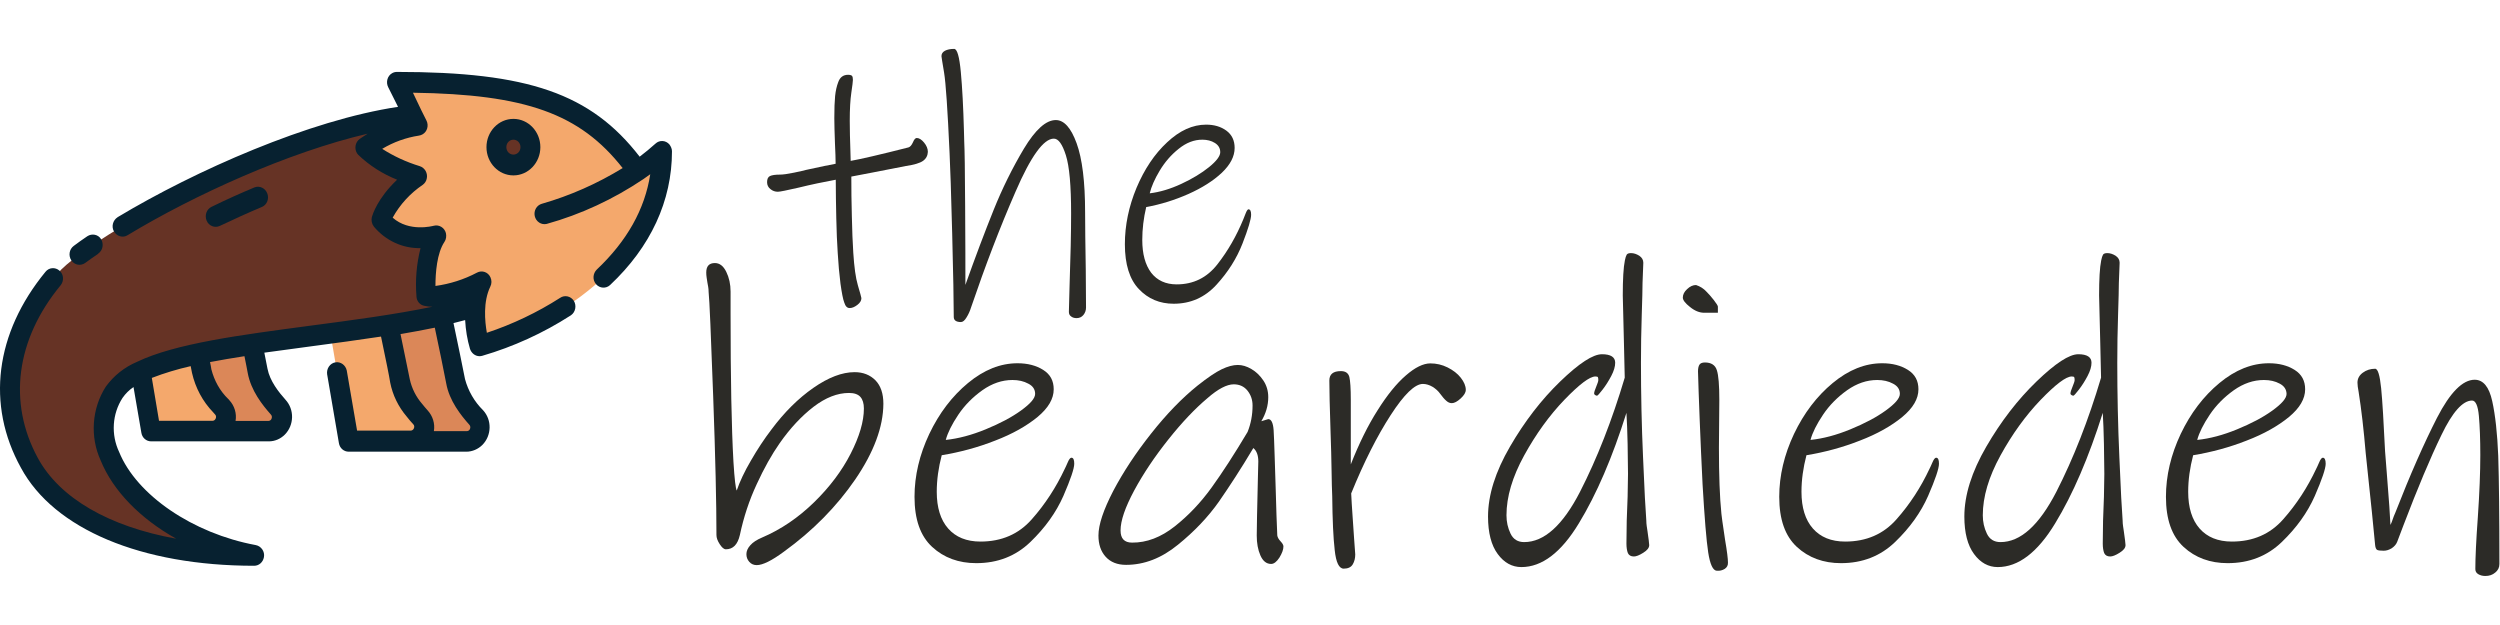 <svg width="240" height="60" viewBox="0 0 1911 403" fill="none" xmlns="http://www.w3.org/2000/svg">
<path d="M653.755 329.1C639.455 349.9 621.355 368.3 599.255 384.3C590.055 391.1 583.055 394.6 578.455 394.6C576.155 394.6 574.255 393.8 572.755 392.1C571.255 390.4 570.555 388.5 570.555 386.2C570.555 383.9 571.555 381.6 573.555 379.4C575.555 377.1 578.555 375.2 582.555 373.5C597.055 367.3 610.255 358.3 622.255 346.6C634.255 334.9 643.555 322.5 650.255 309.4C656.955 296.3 660.355 284.8 660.355 274.9C660.355 271 659.455 268 657.655 266C655.855 264 652.955 263 648.955 263C640.155 263 631.155 266.5 621.855 273.6C612.655 280.7 604.055 289.9 596.055 301.3C589.955 310 584.055 320.5 578.455 332.7C572.755 344.9 568.455 357.9 565.555 371.6C563.855 378.9 560.355 382.5 554.855 382.5C553.355 382.5 551.855 381.2 550.155 378.6C548.455 376 547.655 373.7 547.655 371.6C547.655 347.5 546.855 312.2 545.155 265.5C543.455 218.8 542.355 192.2 541.655 185.6C541.655 184.4 541.555 183.2 541.355 182C541.155 180.9 540.955 179.8 540.755 178.7C540.555 177.5 540.355 176.2 540.155 174.8C539.955 173.5 539.855 172.2 539.855 170.9C539.855 166.1 542.055 163.7 546.455 163.7C550.055 163.7 552.955 165.9 555.155 170.4C557.355 174.9 558.455 179.9 558.455 185.5V202C558.455 251.4 559.155 289.3 560.655 315.8C561.455 328.9 562.355 336.1 563.155 337.6C565.455 330.8 569.055 323.1 574.055 314.6C578.955 306.1 584.155 298.2 589.655 291C599.555 277.7 610.255 267.1 621.755 259.1C633.255 251.1 643.755 247.1 653.255 247.1C659.755 247.1 665.055 249.2 669.155 253.3C673.255 257.5 675.255 263.5 675.255 271.3C675.155 289 667.955 308.3 653.755 329.1Z" fill="#2C2B27"/>
<path d="M821.155 317.1C821.155 320.8 818.355 329 812.855 341.7C807.255 354.4 798.855 366.1 787.655 376.9C776.455 387.7 762.655 393.1 746.255 393.1C732.855 393.1 721.555 389 712.555 380.7C703.555 372.4 699.055 359.7 699.055 342.4C699.055 326.2 702.855 310.2 710.355 294.3C717.955 278.4 727.755 265.5 739.955 255.4C752.155 245.3 764.755 240.3 777.755 240.3C785.555 240.3 792.055 242 797.455 245.4C802.855 248.8 805.455 253.7 805.455 260.2C805.455 267.5 801.355 274.5 793.055 281.4C784.755 288.2 774.055 294.3 760.755 299.4C747.555 304.6 733.855 308.3 719.855 310.6C717.355 320.1 716.055 329.5 716.055 338.6C716.055 350.6 718.955 360 724.755 366.6C730.555 373.2 738.755 376.6 749.455 376.6C765.655 376.6 778.755 370.9 788.755 359.5C798.855 348.1 807.255 335.2 813.955 320.9C814.355 320.1 815.155 318.5 816.155 316.1C817.155 313.7 818.155 312.5 818.955 312.5C820.455 312.5 821.155 314 821.155 317.1ZM786.055 255.9C782.555 254 778.555 253.1 773.955 253.1C765.955 253.1 758.355 255.7 750.955 260.9C743.655 266.1 737.455 272.3 732.555 279.6C727.655 286.9 724.455 293.3 722.955 298.9C732.555 297.9 742.755 295.2 753.455 290.8C764.155 286.4 773.155 281.7 780.355 276.5C787.555 271.3 791.255 267.1 791.255 263.7C791.255 260.3 789.555 257.7 786.055 255.9Z" fill="#2C2B27"/>
<path d="M978.855 376.4C980.355 378 981.055 379.3 981.055 380.3C981.055 382.8 979.955 385.6 977.955 388.9C975.855 392.1 973.755 393.7 971.655 393.7C968.055 393.7 965.355 391.5 963.455 387.2C961.555 382.9 960.655 377.8 960.655 372C960.655 367 960.955 352.1 961.555 327.2L961.855 315.4C961.855 310.6 960.555 307.2 958.055 305.1C948.655 320.9 939.755 334.5 931.655 346.2C923.455 357.8 913.055 368.8 900.455 379C887.855 389.3 874.655 394.4 860.755 394.4C854.055 394.4 848.855 392.3 845.155 388.2C841.455 384.1 839.655 378.7 839.655 372C839.655 363.7 843.455 352.4 850.955 337.9C858.555 323.5 868.155 308.9 879.955 294C891.655 279.2 903.455 267 915.255 257.5C923.055 251.3 929.255 247.1 933.855 244.9C938.455 242.7 942.555 241.6 946.155 241.6C949.555 241.6 952.955 242.6 956.555 244.7C960.155 246.8 963.155 249.7 965.655 253.4C968.155 257.1 969.455 261.4 969.455 266.2C969.455 272.6 967.655 278.7 964.155 284.6L969.455 283C971.755 283 973.155 285.8 973.555 291.4C973.755 294.7 974.055 301.5 974.355 311.6C974.655 321.8 974.955 330.2 975.155 336.8C975.355 343.6 975.555 350.3 975.755 356.7C975.955 363.1 976.155 368.2 976.355 371.9C976.555 373.3 977.355 374.8 978.855 376.4ZM897.955 365C908.455 356.7 917.855 346.8 926.155 335.3C934.455 323.8 943.655 309.6 953.655 292.8C956.155 286.6 957.455 279.8 957.455 272.6C957.455 268.2 956.155 264.5 953.555 261.2C950.955 258 947.455 256.4 943.055 256.4C937.855 256.4 931.055 259.9 922.955 267C913.555 274.9 903.555 285.4 893.055 298.6C882.555 311.8 873.855 324.8 866.955 337.6C860.055 350.5 856.555 360.6 856.555 368.1C856.555 374.3 859.455 377.4 865.355 377.4C876.555 377.5 887.455 373.3 897.955 365Z" fill="#2C2B27"/>
<path d="M1116.55 267.2C1113.95 269.6 1111.65 270.8 1109.75 270.8C1108.25 270.8 1106.85 270.2 1105.45 268.9C1104.05 267.7 1102.55 265.9 1100.85 263.6C1099.35 261.5 1097.45 259.8 1095.05 258.3C1092.65 256.9 1090.15 256.1 1087.65 256.1C1081.55 256.1 1073.35 264 1063.05 279.9C1052.75 295.8 1042.65 315.7 1032.85 339.8C1033.05 344.6 1033.45 350.6 1033.95 357.8C1034.45 365.1 1034.85 370.5 1035.05 374L1035.95 386.4C1035.95 389.3 1035.35 391.8 1034.05 394C1032.75 396.2 1030.45 397.3 1027.15 397.3C1023.55 397.3 1021.25 392.6 1020.25 383.1C1019.15 373.7 1018.55 359.9 1018.35 341.9C1018.15 337.3 1017.95 330.8 1017.85 322.3C1017.75 313.8 1017.45 303.6 1017.05 291.8C1016.45 274 1016.15 261.2 1016.15 253.5C1016.15 248.7 1019.05 246.3 1024.95 246.3C1028.55 246.3 1030.65 247.8 1031.45 250.8C1032.15 253.8 1032.55 259.6 1032.55 268.1V317.6C1038.85 301.6 1045.65 287.8 1053.05 276.2C1060.35 264.6 1067.55 255.7 1074.65 249.6C1081.65 243.5 1087.95 240.4 1093.35 240.4C1097.95 240.4 1102.35 241.4 1106.55 243.5C1110.75 245.6 1114.15 248.2 1116.65 251.4C1119.15 254.6 1120.45 257.7 1120.45 260.6C1120.45 262.7 1119.15 264.8 1116.55 267.2Z" fill="#2C2B27"/>
<path d="M1255.55 179C1255.55 183.2 1255.35 191.3 1254.95 203.4C1254.55 215.5 1254.35 227.7 1254.35 240C1254.35 263.6 1254.85 287.7 1255.95 312.3C1256.95 336.9 1257.85 353 1258.45 360.7C1258.45 361.9 1258.55 363.3 1258.75 364.7C1258.95 366.2 1259.15 367.5 1259.35 368.7C1260.15 374.5 1260.65 378 1260.65 379.3C1260.65 381.4 1259.15 383.3 1256.05 385.2C1253.05 387.1 1250.65 388 1248.95 388C1246.65 388 1245.15 387.1 1244.35 385.4C1243.65 383.6 1243.25 381.2 1243.25 378.1C1243.25 366.7 1243.55 354.8 1244.15 342.3L1244.45 324.9C1244.45 319.1 1244.35 311.5 1244.15 302C1243.95 292.6 1243.65 284.6 1243.25 278.2C1232.55 312.2 1220.45 340.4 1206.85 362.7C1193.35 385 1178.65 396.1 1162.95 396.1C1155.85 396.1 1149.75 392.8 1144.85 386.1C1139.95 379.5 1137.45 369.9 1137.45 357.5C1137.45 341.1 1143.05 323.3 1154.25 304C1165.45 284.7 1178.25 268.1 1192.65 254.2C1207.05 240.3 1217.65 233.4 1224.55 233.4C1231.25 233.4 1234.65 235.6 1234.65 239.9C1234.65 242.8 1233.65 246.2 1231.65 250C1229.65 253.8 1227.45 257.3 1225.05 260.4C1222.65 263.5 1221.25 265.1 1220.75 265.1C1220.35 265.1 1219.85 264.9 1219.35 264.6C1218.85 264.3 1218.55 263.9 1218.55 263.5C1218.55 262.5 1219.05 260.7 1220.15 258.2C1221.15 255.7 1221.75 254.1 1221.75 253.2C1221.75 252.2 1221.65 251.4 1221.45 251C1221.25 250.6 1220.65 250.4 1219.55 250.4C1215.15 250.4 1207.25 256.4 1195.75 268.3C1184.35 280.2 1174.05 294.4 1165.05 310.8C1156.05 327.2 1151.55 342.4 1151.55 356.5C1151.55 361.5 1152.55 366.1 1154.65 370.5C1156.75 374.9 1160.25 377 1165.05 377C1180.35 377 1194.55 364.2 1207.75 338.6C1220.85 313 1232.25 283.9 1241.95 251.3L1241.35 225.2C1240.75 202.2 1240.45 189.9 1240.45 188.5C1240.45 176.1 1240.95 167.1 1242.05 161.7C1242.45 159.6 1242.95 158.2 1243.45 157.3C1243.95 156.5 1245.05 156.1 1246.75 156.1C1248.85 156.1 1250.95 156.8 1253.05 158.1C1255.15 159.5 1256.15 161.3 1256.15 163.5L1255.55 179Z" fill="#2C2B27"/>
<path d="M1313.15 201.7C1313.15 201.7 1309.65 201.7 1302.75 201.7C1299.15 201.7 1295.55 200.3 1291.85 197.3C1288.15 194.4 1286.35 192 1286.35 190.1C1286.35 187.8 1287.45 185.6 1289.65 183.6C1291.85 181.5 1294.15 180.5 1296.45 180.5C1299.55 181.5 1302.25 183.2 1304.35 185.5C1306.05 187.2 1307.95 189.3 1310.05 192C1312.15 194.7 1313.15 196.4 1313.15 197C1313.15 200.2 1313.15 201.7 1313.15 201.7ZM1318.35 397.5C1316.55 398.6 1314.55 399.1 1312.25 398.9C1309.35 398.7 1307.15 394 1305.75 384.9C1304.35 375.8 1302.95 358.5 1301.45 333C1300.65 316.2 1299.85 299.8 1299.25 283.7C1298.65 267.6 1298.15 255.2 1297.95 246.5C1297.95 244.2 1298.35 242.5 1299.05 241.4C1299.75 240.3 1301.15 239.7 1303.25 239.7C1308.05 239.7 1311.15 241.7 1312.35 245.6C1313.65 249.5 1314.25 257.1 1314.25 268.3L1313.95 305C1313.95 325.9 1314.55 342.7 1315.85 355.4C1315.85 356 1316.75 362.7 1318.65 375.3C1320.15 384 1320.85 389.8 1320.85 392.7C1320.95 394.8 1320.05 396.4 1318.35 397.5Z" fill="#2C2B27"/>
<path d="M1482.15 317.1C1482.15 320.8 1479.35 329 1473.85 341.7C1468.25 354.4 1459.85 366.1 1448.65 376.9C1437.45 387.7 1423.65 393.1 1407.25 393.1C1393.85 393.1 1382.55 389 1373.55 380.7C1364.55 372.4 1360.05 359.7 1360.05 342.4C1360.05 326.2 1363.85 310.2 1371.35 294.3C1378.95 278.4 1388.75 265.5 1400.95 255.4C1413.15 245.3 1425.75 240.3 1438.75 240.3C1446.55 240.3 1453.05 242 1458.45 245.4C1463.85 248.8 1466.45 253.7 1466.45 260.2C1466.45 267.5 1462.35 274.5 1454.05 281.4C1445.75 288.2 1435.05 294.3 1421.75 299.4C1408.55 304.6 1394.85 308.3 1380.85 310.6C1378.35 320.1 1377.05 329.5 1377.05 338.6C1377.05 350.6 1379.95 360 1385.75 366.6C1391.55 373.2 1399.75 376.6 1410.45 376.6C1426.65 376.6 1439.75 370.9 1449.75 359.5C1459.85 348.1 1468.25 335.2 1474.95 320.9C1475.35 320.1 1476.15 318.5 1477.15 316.1C1478.15 313.7 1479.15 312.5 1479.95 312.5C1481.45 312.5 1482.15 314 1482.15 317.1ZM1447.05 255.9C1443.55 254 1439.55 253.1 1434.95 253.1C1426.95 253.1 1419.35 255.7 1411.95 260.9C1404.65 266.1 1398.45 272.3 1393.55 279.6C1388.65 286.9 1385.45 293.3 1383.95 298.9C1393.65 297.9 1403.75 295.2 1414.45 290.8C1425.15 286.4 1434.15 281.7 1441.35 276.5C1448.55 271.3 1452.25 267.1 1452.25 263.7C1452.25 260.3 1450.55 257.7 1447.05 255.9Z" fill="#2C2B27"/>
<path d="M1619.65 179C1619.65 183.2 1619.45 191.3 1619.05 203.4C1618.65 215.5 1618.45 227.7 1618.45 240C1618.45 263.6 1618.95 287.7 1620.05 312.3C1621.05 336.9 1621.95 353 1622.55 360.7C1622.55 361.9 1622.65 363.3 1622.85 364.7C1623.05 366.2 1623.25 367.5 1623.45 368.7C1624.25 374.5 1624.75 378 1624.75 379.3C1624.75 381.4 1623.25 383.3 1620.15 385.2C1617.15 387.1 1614.75 388 1613.05 388C1610.75 388 1609.25 387.1 1608.45 385.4C1607.75 383.6 1607.35 381.2 1607.35 378.1C1607.35 366.7 1607.65 354.8 1608.25 342.3L1608.55 324.9C1608.55 319.1 1608.45 311.5 1608.25 302C1608.05 292.6 1607.75 284.6 1607.35 278.2C1596.65 312.2 1584.55 340.4 1570.95 362.7C1557.45 385 1542.75 396.1 1527.05 396.1C1519.95 396.1 1513.85 392.8 1508.95 386.1C1504.05 379.5 1501.55 369.9 1501.55 357.5C1501.55 341.1 1507.15 323.3 1518.35 304C1529.55 284.7 1542.35 268.1 1556.75 254.2C1571.15 240.3 1581.75 233.4 1588.65 233.4C1595.35 233.4 1598.75 235.6 1598.75 239.9C1598.75 242.8 1597.75 246.2 1595.75 250C1593.75 253.8 1591.55 257.3 1589.15 260.4C1586.75 263.5 1585.35 265.1 1584.85 265.1C1584.45 265.1 1583.95 264.9 1583.45 264.6C1582.95 264.3 1582.65 263.9 1582.65 263.5C1582.65 262.5 1583.15 260.7 1584.25 258.2C1585.25 255.7 1585.85 254.1 1585.85 253.2C1585.85 252.2 1585.75 251.4 1585.55 251C1585.35 250.6 1584.75 250.4 1583.65 250.4C1579.25 250.4 1571.35 256.4 1559.85 268.3C1548.45 280.2 1538.15 294.4 1529.15 310.8C1520.15 327.2 1515.65 342.4 1515.65 356.5C1515.65 361.5 1516.65 366.1 1518.75 370.5C1520.85 374.9 1524.35 377 1529.15 377C1544.45 377 1558.65 364.2 1571.85 338.6C1584.95 313 1596.35 283.9 1606.05 251.3L1605.45 225.2C1604.85 202.2 1604.55 189.9 1604.55 188.5C1604.55 176.1 1605.05 167.1 1606.15 161.7C1606.55 159.6 1607.05 158.2 1607.55 157.3C1608.05 156.5 1609.15 156.1 1610.85 156.1C1612.95 156.1 1615.05 156.8 1617.15 158.1C1619.25 159.5 1620.25 161.3 1620.25 163.5L1619.65 179Z" fill="#2C2B27"/>
<path d="M1777.75 317.1C1777.75 320.8 1774.95 329 1769.45 341.7C1763.85 354.4 1755.45 366.1 1744.25 376.9C1733.05 387.7 1719.25 393.1 1702.85 393.1C1689.45 393.1 1678.15 389 1669.15 380.7C1660.15 372.4 1655.65 359.7 1655.65 342.4C1655.65 326.2 1659.45 310.2 1666.95 294.3C1674.55 278.4 1684.35 265.5 1696.55 255.4C1708.75 245.3 1721.35 240.3 1734.35 240.3C1742.15 240.3 1748.65 242 1754.05 245.4C1759.45 248.8 1762.05 253.7 1762.05 260.2C1762.05 267.5 1757.95 274.5 1749.65 281.4C1741.35 288.2 1730.65 294.3 1717.35 299.4C1704.15 304.6 1690.45 308.3 1676.45 310.6C1673.95 320.1 1672.65 329.5 1672.65 338.6C1672.65 350.6 1675.55 360 1681.35 366.6C1687.15 373.2 1695.35 376.6 1706.05 376.6C1722.25 376.6 1735.35 370.9 1745.35 359.5C1755.45 348.1 1763.85 335.2 1770.55 320.9C1770.95 320.1 1771.75 318.5 1772.75 316.1C1773.75 313.7 1774.75 312.5 1775.55 312.5C1776.95 312.5 1777.75 314 1777.75 317.1ZM1742.65 255.9C1739.15 254 1735.15 253.1 1730.55 253.1C1722.55 253.1 1714.95 255.7 1707.55 260.9C1700.25 266.1 1694.05 272.3 1689.15 279.6C1684.25 286.9 1681.05 293.3 1679.55 298.9C1689.25 297.9 1699.35 295.2 1710.05 290.8C1720.75 286.4 1729.75 281.7 1736.95 276.5C1744.15 271.3 1747.85 267.1 1747.85 263.7C1747.75 260.3 1746.05 257.7 1742.65 255.9Z" fill="#2C2B27"/>
<path d="M1907.35 400.3C1905.25 402.1 1902.75 402.9 1899.75 402.9C1897.65 402.9 1895.85 402.4 1894.35 401.5C1892.85 400.6 1892.15 399.3 1892.15 397.6C1892.15 389.1 1892.75 375.9 1894.05 358.1C1895.35 339 1895.95 323.2 1895.95 310.5C1895.95 298.3 1895.55 288.3 1894.85 280.5C1894.15 272.7 1892.35 268.8 1889.65 268.8C1882.55 268.8 1874.65 277.6 1866.25 295.1C1857.75 312.6 1848.05 335.7 1837.15 364.3L1832.45 376.7C1831.65 378.8 1830.15 380.4 1828.25 381.7C1826.25 382.9 1824.25 383.6 1822.15 383.6C1819.65 383.6 1817.95 383.4 1817.15 383C1816.35 382.6 1815.75 381.3 1815.55 379.3L1813.05 353.8L1808.35 309C1806.85 291.2 1805.05 275.6 1802.95 262.3C1802.35 259.2 1802.05 256.8 1802.05 255.1C1802.05 252 1803.45 249.5 1806.15 247.5C1808.85 245.5 1812.05 244.5 1815.55 244.5C1817.65 244.5 1819.15 249.5 1820.15 259.4C1821.15 269.3 1822.05 285.4 1823.15 307.6L1824.45 324.1C1826.15 345 1827.05 358.3 1827.25 363.9C1827.85 362.7 1828.45 361.3 1828.95 359.7C1829.45 358.1 1830.15 356.4 1830.95 354.6C1842.25 325.6 1852.95 301.4 1862.85 282C1872.85 262.6 1882.45 252.9 1891.65 252.9C1898.15 252.9 1902.65 258.3 1905.05 269.2C1907.45 280.1 1908.95 294 1909.65 311C1910.25 329.9 1910.55 357.5 1910.55 393.7C1910.55 396.5 1909.45 398.6 1907.35 400.3Z" fill="#2C2B27"/>
<path d="M705.555 85.6C703.155 87.3 698.755 88.6 692.555 89.5C677.355 92.5 668.755 94.1 666.955 94.5L650.755 97.6C650.755 107.3 650.855 117.4 651.155 128C651.355 138.6 651.755 147.9 652.255 155.9C652.955 166.7 654.055 175 655.755 180.7C657.455 186.5 658.355 189.7 658.455 190.5C658.455 192.4 657.455 194.1 655.355 195.7C653.255 197.3 651.355 198.1 649.555 198.1C648.555 198.1 647.755 197.8 647.055 197.1C646.355 196.4 645.855 195.4 645.355 193.9C644.355 191.3 643.455 186.5 642.455 179.4C641.555 172.3 640.855 164.5 640.355 156C639.855 148.4 639.455 139.5 639.255 129.4C639.055 119.3 638.855 109.5 638.855 100C629.555 101.7 620.055 103.7 610.255 106.1C601.455 108.1 596.255 109.2 594.555 109.2C592.555 109.2 590.655 108.6 588.955 107.2C587.255 105.9 586.355 104.1 586.355 101.9C586.355 99.5 587.055 97.9 588.555 97.2C590.055 96.5 592.555 96.1 596.055 96.1C598.555 96.1 602.155 95.6 606.955 94.6C611.755 93.6 614.855 92.9 616.155 92.5C627.255 90.1 634.755 88.5 638.755 87.8C638.755 83.9 638.555 78.8 638.255 72.5C637.955 64 637.755 57.4 637.755 53C637.755 45.8 637.955 40.1 638.355 36.1C638.755 32.1 639.555 28.5 640.755 25.4C642.055 21.7 644.555 19.8 648.255 19.8C649.755 19.8 650.755 20.1 651.255 20.6C651.755 21.2 651.955 22.2 651.955 23.7C651.955 24.8 651.555 28.1 650.755 33.5C649.955 38.9 649.555 46 649.555 55C649.555 61.9 649.755 69.6 650.055 78.1L650.255 85.6C657.755 84.3 672.455 80.9 694.455 75.3C695.755 74.9 696.855 73.6 697.855 71.4C698.755 69.2 699.755 68.1 700.755 68.1C702.555 68.1 704.455 69.3 706.355 71.6C708.255 73.9 709.255 76.3 709.255 78.7C709.155 81.5 707.955 83.9 705.555 85.6Z" fill="#2C2B27"/>
<path d="M828.155 203.4C826.855 205 825.055 205.8 822.955 205.8C821.255 205.8 819.855 205.4 818.755 204.5C817.555 203.7 817.055 202.5 817.055 201L817.555 181.8C818.355 158.9 818.755 140.3 818.755 125.8C818.755 104.6 817.455 89.8 814.755 81.3C812.055 72.8 809.055 68.6 805.555 68.6C797.755 68.6 787.955 82.1 776.255 109.2C764.455 136.2 753.155 165.7 742.255 197.7C741.455 200.3 740.355 202.8 738.855 205.2C737.455 207.6 735.955 208.8 734.555 208.8C730.955 208.8 729.055 207.5 729.055 204.9C729.055 193.6 728.655 172.3 727.855 141.2C727.055 110.1 726.355 89.6 725.855 79.7C724.355 46.4 722.955 25.9 721.655 18.1C720.355 10.3 719.655 6.1 719.655 5.6C719.655 3.7 720.555 2.4 722.355 1.4C724.155 0.5 726.455 0 729.355 0C731.655 0 733.355 5.9 734.455 17.7C735.555 29.5 736.355 44.6 736.855 63L737.055 70.8C737.355 76.6 737.655 93.1 737.755 120.3C737.955 147.5 737.955 167.5 737.955 180.4C745.555 159 752.755 140 759.455 123.3C766.155 106.6 773.955 90.9 782.655 76.3C791.455 61.7 799.555 54.4 807.055 54.4C813.355 54.4 818.655 60.3 822.955 72.1C827.255 83.9 829.455 101.5 829.455 124.9C829.455 135.3 829.655 149.8 829.955 168.4L830.155 197.7C830.155 199.9 829.455 201.8 828.155 203.4Z" fill="#2C2B27"/>
<path d="M956.355 126.8C956.355 130.1 954.155 137.5 949.755 148.8C945.355 160.1 938.755 170.6 929.855 180.3C920.955 190 910.055 194.8 897.155 194.8C886.555 194.8 877.655 191.1 870.555 183.6C863.455 176.2 859.855 164.7 859.855 149.3C859.855 134.8 862.855 120.4 868.755 106.2C874.755 92 882.455 80.4 892.155 71.4C901.755 62.4 911.655 57.9 921.955 57.9C928.055 57.9 933.255 59.4 937.455 62.5C941.655 65.6 943.755 70 943.755 75.7C943.755 82.2 940.455 88.5 933.955 94.7C927.455 100.8 918.955 106.2 908.455 110.9C898.055 115.5 887.255 118.9 876.155 120.9C874.155 129.4 873.155 137.8 873.155 146C873.155 156.8 875.455 165.1 879.955 171.1C884.555 177 891.055 180 899.455 180C912.255 180 922.555 174.9 930.555 164.7C938.555 154.5 945.155 143 950.455 130.1C950.755 129.4 951.355 127.9 952.155 125.8C952.955 123.7 953.755 122.6 954.355 122.6C955.755 122.7 956.355 124.1 956.355 126.8ZM928.655 71.9C925.955 70.2 922.755 69.4 919.055 69.4C912.755 69.4 906.755 71.7 900.955 76.4C895.155 81 890.355 86.6 886.455 93.1C882.555 99.6 880.055 105.4 878.855 110.4C886.455 109.5 894.555 107.1 902.955 103.2C911.355 99.3 918.455 95 924.155 90.4C929.855 85.8 932.755 81.9 932.755 79C932.755 75.9 931.355 73.6 928.655 71.9Z" fill="#2C2B27"/>
<path d="M289.155 180.1L309.755 300.1H356.655C359.355 300.1 361.855 299 363.755 297C367.855 292.9 367.955 286.1 364.055 281.8C356.355 274.3 350.955 264.7 348.355 254C346.055 241.2 333.055 180.1 333.055 180.1H289.155Z" fill="#DB8758"/>
<path d="M246.155 180.1L266.755 300.1H313.855C316.555 300.1 319.055 299 320.955 297C325.055 292.9 325.155 286.1 321.255 281.8C313.555 274.3 308.155 264.7 305.555 254C303.255 241.2 290.255 180.1 290.255 180.1H246.155Z" fill="#F4A86C"/>
<path d="M137.555 172.3L158.155 292.3H205.055C207.755 292.2 210.255 291.2 212.155 289.2C216.255 285.1 216.355 278.3 212.455 274C204.755 266.5 199.355 256.9 196.755 246.2C194.455 233.4 181.455 172.3 181.455 172.3H137.555V172.3Z" fill="#DB8758"/>
<path d="M94.555 172.3L115.155 292.3H162.255C164.955 292.2 167.455 291.2 169.355 289.2C173.455 285.1 173.555 278.3 169.655 274C161.955 266.5 156.555 256.9 153.955 246.2C151.655 233.4 138.655 172.3 138.655 172.3H94.555V172.3Z" fill="#F4A86C"/>
<path d="M354.855 51.1C259.555 37.5 72.655 138.5 43.855 171.8C-0.745 223.1 0.855 277.1 22.355 316.6C42.355 353.7 97.255 387.5 193.955 387.5C115.255 372.9 57.555 308.7 87.055 262.6C116.555 216.5 309.955 225.9 392.755 186.2L354.855 51.1Z" fill="#663325"/>
<path d="M291.454 130.9C291.454 130.8 295.755 114.4 319.155 97.5C319.155 97.5 293.154 90.2 279.354 75.7C279.354 75.7 299.355 60.9 319.755 58.7L303.255 25.9C396.155 25.9 442.255 39.6 477.555 81.2C480.955 85.1 484.054 89.3 487.154 93.6C493.654 89.2 499.955 84.2 505.755 78.7C505.755 158.4 430.054 208.6 366.954 227.2C366.954 227.2 358.255 198.8 368.255 178.4C366.855 179.1 341.254 192.1 325.854 188.8C325.854 188.8 323.055 159 333.755 143.2C333.755 143.2 307.354 150.7 291.454 130.9Z" fill="#F4A86C"/>
<path d="M392.455 88.7C399.634 88.7 405.455 82.611 405.455 75.1C405.455 67.589 399.634 61.5 392.455 61.5C385.275 61.5 379.455 67.589 379.455 75.1C379.455 82.611 385.275 88.7 392.455 88.7Z" fill="#663325"/>
<path d="M34.755 170.4C-3.645 217.2 -10.745 271.9 16.055 320.3C41.355 367.1 108.055 395.1 194.255 395.1C197.955 395.1 201.055 392.4 201.755 388.5C202.555 384.2 199.655 380.1 195.555 379.3C147.455 370.4 104.455 341.1 91.055 308.1C84.755 294.8 85.755 279 93.655 266.8C95.955 263.5 98.755 260.7 102.055 258.5L108.055 293.4C108.655 297.3 111.855 300 115.555 300H205.455C210.155 300 214.455 298.1 217.755 294.8C224.855 287.6 225.155 275.7 218.255 268.2C213.155 262.5 206.255 253.9 204.455 244.4C204.055 242 203.155 237.7 202.055 232.2C214.155 230.5 226.655 228.8 238.955 227.2C256.355 224.9 274.055 222.5 291.255 219.9C295.055 238.1 297.555 250.3 298.255 255C300.155 264.7 304.555 273.6 310.855 281C312.555 283.2 314.255 285.2 315.955 287C316.755 287.8 316.855 289 316.355 290.1C315.955 291.1 314.955 291.8 313.855 291.8H272.955L265.055 245.8C264.155 241.7 260.355 238.9 256.355 239.6C252.255 240.3 249.455 244.4 250.055 248.7L259.055 301.3C259.655 305.2 262.855 307.9 266.555 307.9H356.455C360.955 307.9 365.455 306 368.755 302.7C375.855 295.5 376.155 283.7 369.255 276.2C362.655 269.7 357.855 261.4 355.455 252.4C354.055 245 349.455 222.9 346.655 209.6C349.655 208.8 352.655 208.1 355.555 207.3C355.955 214.8 357.155 222.2 359.255 229.3C360.355 232.6 363.255 234.9 366.555 234.9C367.155 234.9 367.955 234.8 368.655 234.6C392.355 227.7 415.155 217.3 436.155 203.8C436.255 203.7 436.355 203.7 436.455 203.6C439.955 201.2 440.855 196.2 438.655 192.6C436.355 189 431.655 187.9 428.155 190.3C410.655 201.5 391.755 210.5 372.155 217C370.555 208.1 369.255 193.2 374.755 181.8C375.955 179.5 375.955 176.8 374.855 174.5C373.055 170.6 368.455 169 364.655 171C354.655 176.3 343.855 179.7 332.855 181.2C332.855 171.3 333.955 156.1 339.755 147.5C341.055 145.6 341.355 143.1 340.855 140.8C339.755 136.6 335.555 134.1 331.555 135.2C330.655 135.4 312.755 140.2 300.155 129C305.755 118.9 313.655 110.3 323.155 103.9C324.655 102.8 325.755 101.2 326.155 99.4C327.255 95.1 324.755 90.8 320.755 89.6C310.655 86.5 301.055 82.1 292.155 76.4C300.855 71.2 310.355 67.8 320.155 66.3C321.155 66.2 321.955 65.8 322.855 65.4C326.555 63.4 327.955 58.6 325.955 54.7L322.055 46.9L315.655 33.5C401.855 34.7 443.255 49.5 475.955 91.1C456.555 103 435.755 112.2 414.155 118.4C410.255 119.5 407.855 123.6 408.755 127.8C409.755 132.1 413.755 134.7 417.855 133.8C444.055 126.5 468.955 114.9 491.855 99.5C493.555 98.3 495.355 97 497.055 95.8C492.955 122.6 479.155 147 456.155 168.7C453.155 171.7 452.755 176.6 455.655 179.9C458.455 183.1 463.255 183.4 466.355 180.5C497.355 151.4 513.655 116.1 513.655 78.3C513.655 76.4 512.855 74.6 511.755 73.1C508.955 69.8 504.155 69.5 501.055 72.4C497.155 75.9 493.155 79.2 488.955 82.4C451.655 34.1 403.555 17.6 303.455 17.6C302.155 17.6 300.955 17.9 299.855 18.5C296.155 20.5 294.755 25.4 296.755 29.3L304.255 44.3C236.655 54.4 149.255 93 89.955 128.6L89.855 128.7C86.255 131 84.955 135.9 87.155 139.6C89.355 143.3 93.955 144.7 97.555 142.4C148.155 111.8 220.055 79.1 281.055 64.8C277.355 67.1 275.255 68.7 274.855 68.9C274.555 69.2 274.255 69.5 273.855 69.8C270.955 72.9 270.955 78 273.855 81C282.555 89.3 292.555 95.6 303.555 100C288.355 114.4 284.755 126.9 284.255 128.5C283.655 131 284.155 133.7 285.755 135.8C294.755 146.6 307.855 152.6 321.455 152.3C318.355 164.5 317.355 176.9 318.355 189.4C318.555 192.9 321.055 195.8 324.355 196.4C326.455 196.9 328.455 197.1 330.555 197.1C301.555 203.1 268.955 207.4 237.055 211.6C182.955 218.8 134.055 225.2 104.755 239.2L104.555 239.3C95.155 243.3 87.055 249.7 80.855 258.2C70.155 274.9 68.655 296.5 76.955 314.6C86.455 338 107.455 359.2 134.655 374.4C83.555 365.2 45.555 343.5 28.855 312.6C5.855 270.2 12.255 222.1 46.255 180.8L46.355 180.7C49.055 177.3 48.755 172.3 45.455 169.5C42.255 166.7 37.455 167 34.755 170.4ZM306.155 218C315.155 216.5 323.955 214.8 332.355 213.1C335.155 226.3 339.755 248.3 341.055 255.5C343.455 269.1 352.355 280.1 358.755 287.3C359.555 288.1 359.755 289.5 359.255 290.5C358.855 291.6 357.855 292.2 356.755 292.2H331.655C332.655 286.4 330.755 280.6 326.955 276.4C325.455 274.7 323.955 273 322.555 271.2C318.055 266 314.755 259.5 313.255 252.6C312.055 246.7 309.055 231.8 306.155 218ZM205.155 284.4H180.055C181.055 278.7 179.255 272.8 175.355 268.6C174.955 268.1 174.755 267.8 174.355 267.5C168.055 261.4 163.755 253.5 161.555 244.9C161.355 243.5 161.055 241.7 160.555 239.4C168.855 237.8 177.755 236.3 186.855 234.9C187.955 240.6 188.955 245.1 189.355 247.7C191.855 261.3 200.655 272.3 207.055 279.5C207.855 280.3 208.055 281.5 207.555 282.7C207.255 283.7 206.155 284.4 205.155 284.4ZM116.055 251.5C125.655 247.8 135.655 244.8 145.755 242.5C146.155 244.5 146.555 246.4 146.755 247.6C149.355 259.1 154.955 269.5 162.955 277.8C163.255 278.1 163.855 278.8 164.455 279.5C165.255 280.3 165.355 281.5 164.855 282.6C164.355 283.7 163.455 284.3 162.355 284.3H121.555L116.055 251.5Z" fill="#072130"/>
<path d="M74.955 156.7C75.055 156.6 75.055 156.6 75.155 156.4C78.655 154 79.455 149 77.255 145.4C75.055 141.8 70.255 140.9 66.755 143.2C62.955 145.8 59.455 148.2 56.355 150.6C52.855 153.2 52.155 158.1 54.555 161.7C57.055 165.3 61.655 166.1 65.155 163.6C68.155 161.4 71.355 159.1 74.955 156.7Z" fill="#072130"/>
<path d="M194.455 105.9C183.655 110.4 172.555 115.4 161.755 120.7C157.855 122.5 156.255 127.3 157.955 131.3C159.655 135.4 164.255 137.1 168.055 135.3C178.755 130.2 189.555 125.3 200.255 120.8C204.055 119.2 205.855 114.6 204.355 110.6C202.855 106.4 198.355 104.3 194.455 105.9Z" fill="#072130"/>
<path d="M392.455 96.7C403.855 96.7 413.055 87 413.055 75.1C413.055 63.2 403.855 53.5 392.455 53.5C381.055 53.5 371.855 63.2 371.855 75.1C371.855 87 381.055 96.7 392.455 96.7ZM392.455 80.8C389.455 80.8 387.055 78.3 387.055 75.1C387.055 71.9 389.455 69.4 392.455 69.4C395.455 69.4 397.855 71.9 397.855 75.1C397.855 78.3 395.455 80.8 392.455 80.8Z" fill="#072130"/>
</svg>
